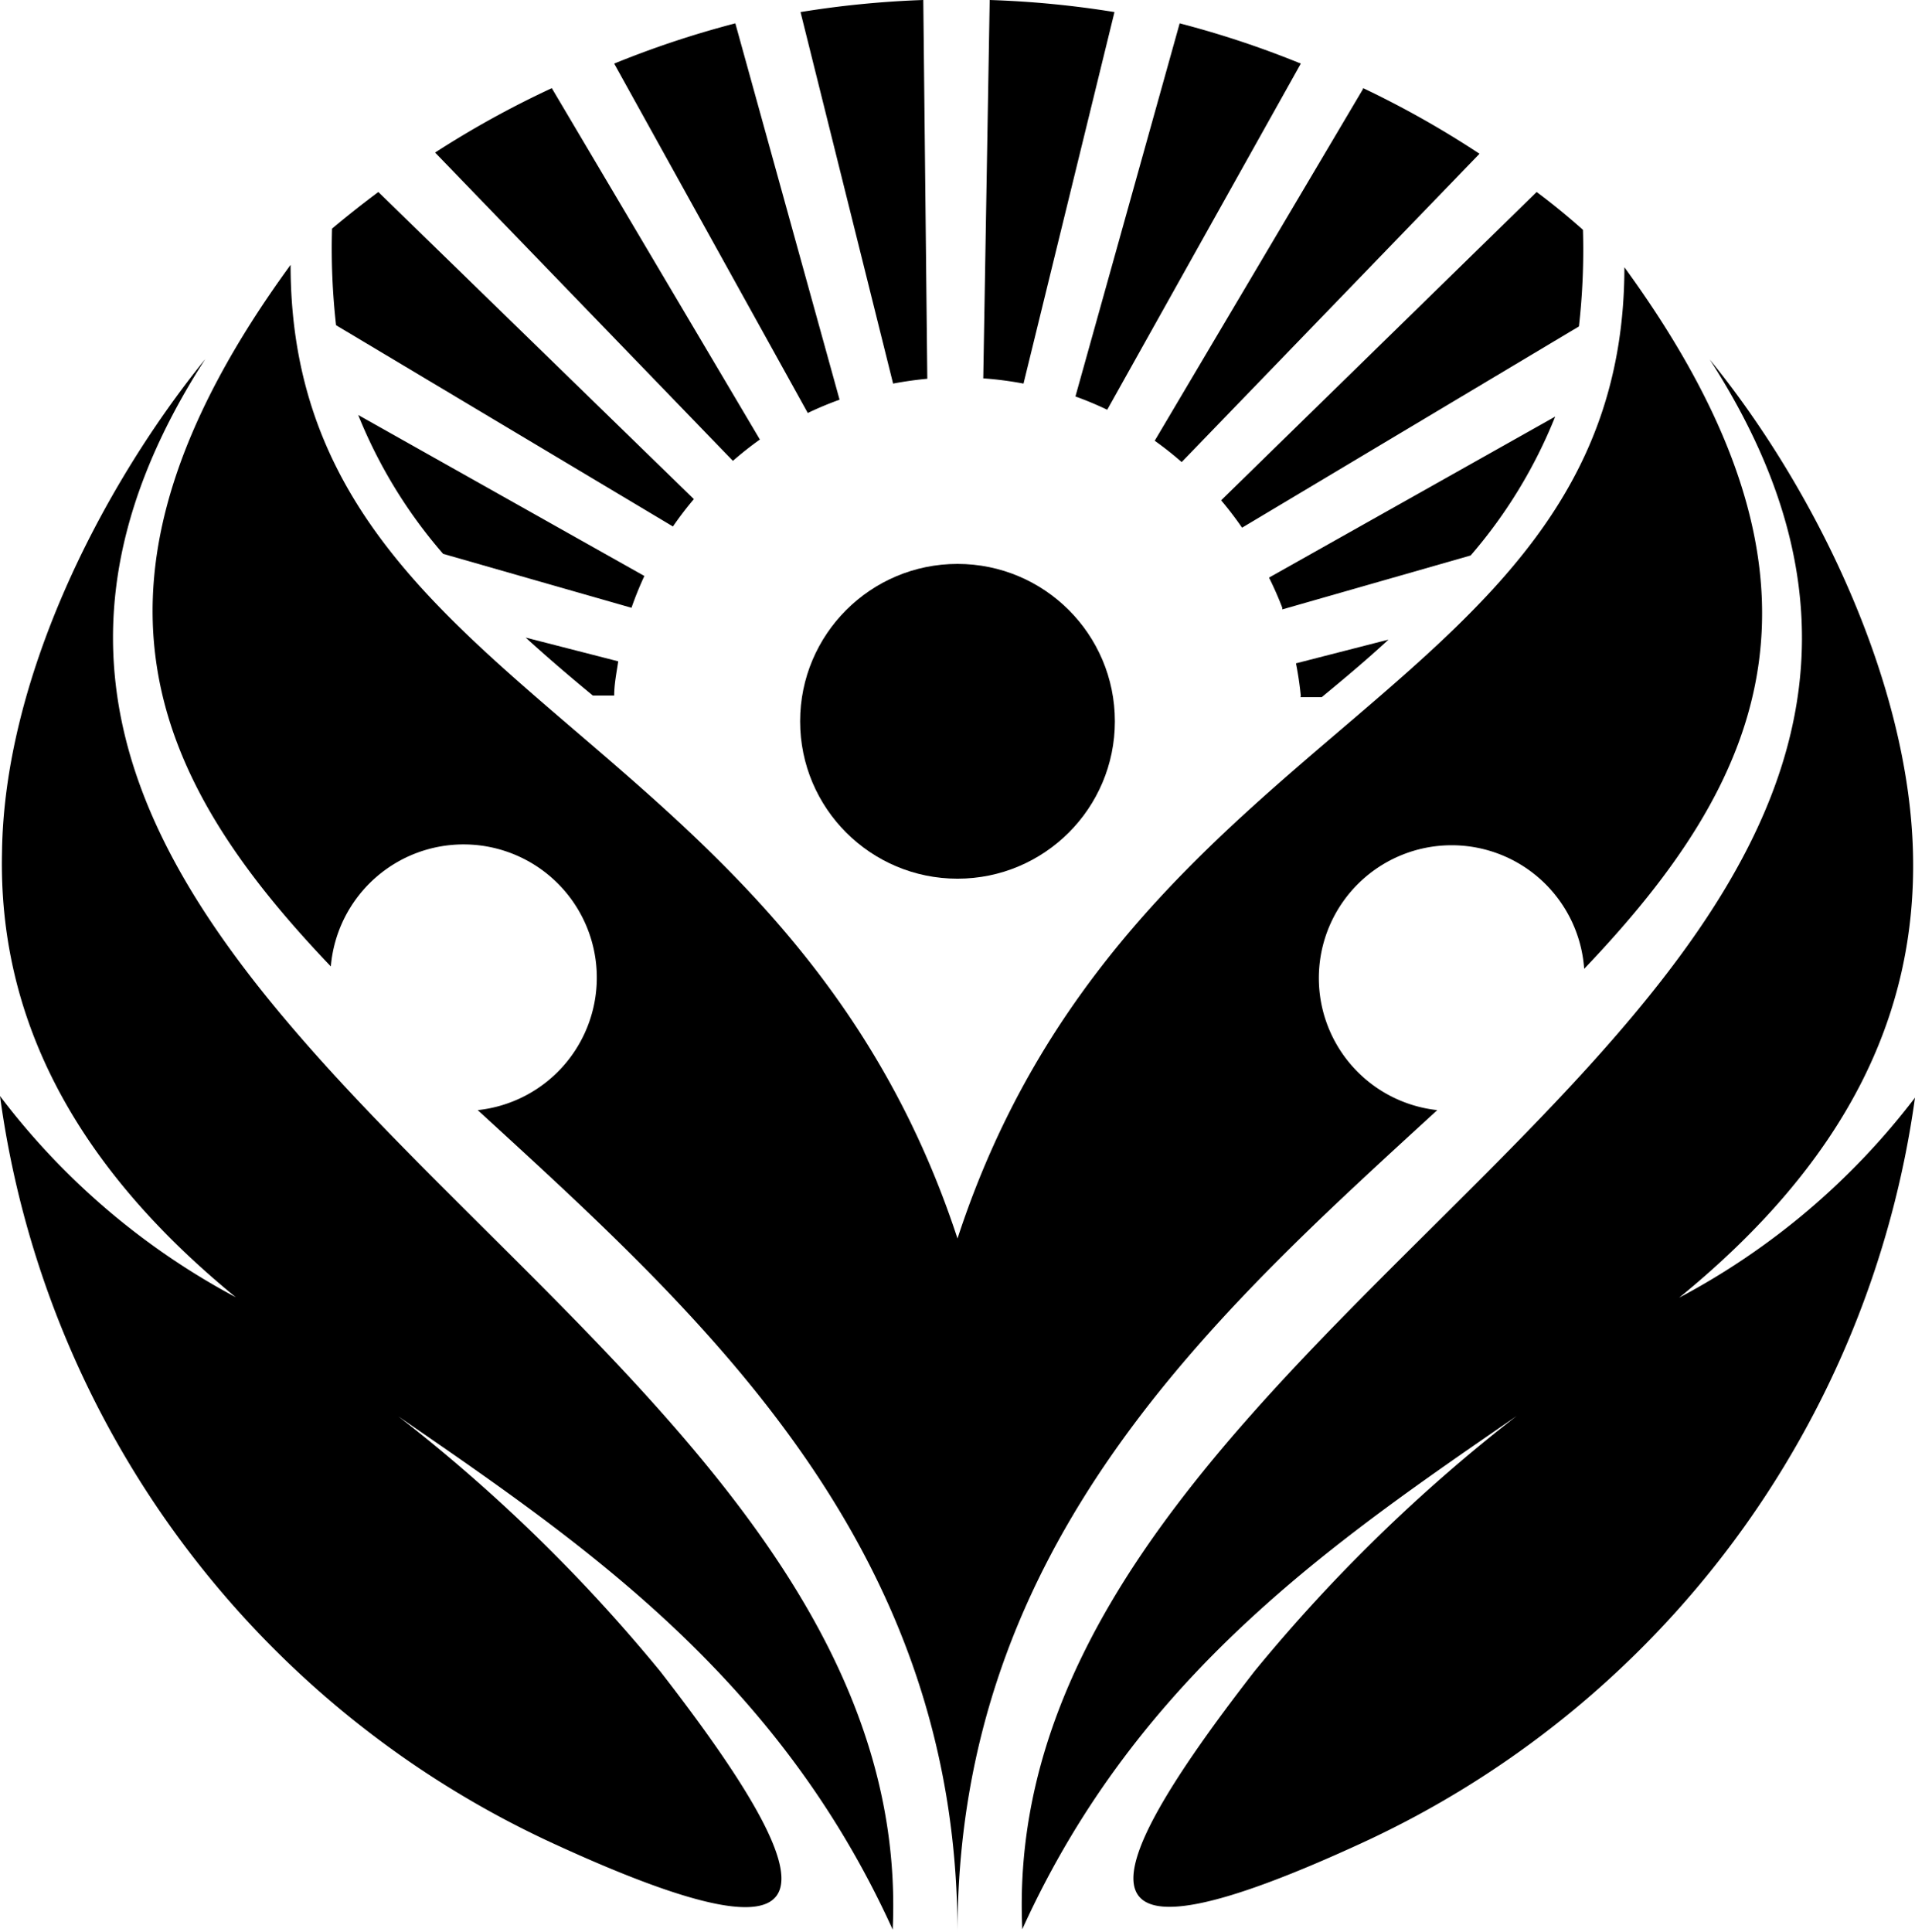 <svg id="Layer_1" data-name="Layer 1" xmlns="http://www.w3.org/2000/svg" viewBox="0 0 47.58 48"><defs><style>.cls-1{fill-rule:evenodd;}</style></defs><title>logo</title><path class="cls-1" d="M6.09,9.34c-2.65,3.28-5,8-5.05,12.26-.09,4,1.7,7.69,5.81,11.05a17.91,17.91,0,0,1-5.86-5A24,24,0,0,0,14.76,46.23c7.16,3.29,6.89,1.2,2.64-4.28a40.57,40.57,0,0,0-6.51-6.34c4.48,3.09,9.4,6.4,12.28,12.75C23.89,32.52-4.27,25.41,6.09,9.34Z" transform="translate(-0.99 -0.42)"/><path class="cls-1" d="M42.71,32.66c4.12-3.36,5.91-7,5.81-11.05-.1-4.22-2.4-9-5.05-12.26,10.36,16.07-17.81,23.17-17.08,39,2.88-6.35,7.8-9.66,12.28-12.75a40.57,40.57,0,0,0-6.51,6.34c-4.26,5.49-4.52,7.57,2.64,4.28A24,24,0,0,0,48.57,27.69,17.92,17.92,0,0,1,42.71,32.66Z" transform="translate(-0.99 -0.42)"/><path class="cls-1" d="M24.78,31.19C20.55,18.29,8.21,17.66,8.21,7c-5.75,7.88-3.47,12.75,1,17.43A3.31,3.31,0,1,1,12.86,28c5.55,5.09,11.92,10.76,11.92,20.45,0-9.69,6.37-15.36,11.92-20.45a3.3,3.3,0,1,1,3.65-3.51c4.46-4.68,6.74-9.55,1-17.43C41.34,17.67,29,18.27,24.78,31.19Z" transform="translate(-0.99 -0.42)"/><circle cx="23.79" cy="17.92" r="3.91"/><path class="cls-1" d="M14.7,2.61l5.17,8.73a8.5,8.5,0,0,0-.67.53L11.8,4.21A23.93,23.93,0,0,1,14.7,2.61ZM9.24,6.1a17,17,0,0,0,.1,2.4l8.37,5q.24-.35.52-.68L10.39,5.19Q9.8,5.63,9.24,6.1ZM20.88.72l2.3,9.23q.42-.08.85-.12L23.93.42A24.18,24.18,0,0,0,20.88.72ZM39.17,5.19l-7.84,7.66a8.52,8.52,0,0,1,.52.68l8.37-5a16.89,16.89,0,0,0,.1-2.4Q39.76,5.63,39.17,5.19ZM15.72,17.7h.53c0-.29.06-.57.1-.85l-2.3-.59C14.6,16.76,15.15,17.23,15.72,17.7ZM12,14.18l4.68,1.34a8.43,8.43,0,0,1,.32-.79l-7.11-4A12.22,12.22,0,0,0,12,14.18ZM16.25,2l4.81,8.68a8.48,8.48,0,0,1,.79-.33L19.26,1A23.85,23.85,0,0,0,16.25,2Zm16.6,13.56,4.68-1.34a12.22,12.22,0,0,0,2.1-3.45l-7.11,4A8.28,8.28,0,0,1,32.85,15.52Zm.45,2.18h.53c.57-.47,1.13-.94,1.66-1.43l-2.3.59A8.52,8.52,0,0,1,33.31,17.71Zm1.55-15.1-5.17,8.73a8.53,8.53,0,0,1,.67.53l7.4-7.66A23.88,23.88,0,0,0,34.86,2.61ZM25.58.42l-.16,9.4a8.55,8.55,0,0,1,1,.13L28.68.72A24.19,24.19,0,0,0,25.58.42ZM30.3,1l-2.59,9.27a8.49,8.49,0,0,1,.79.33L33.31,2A23.87,23.87,0,0,0,30.3,1Z" transform="translate(-0.99 -0.42)"/></svg>